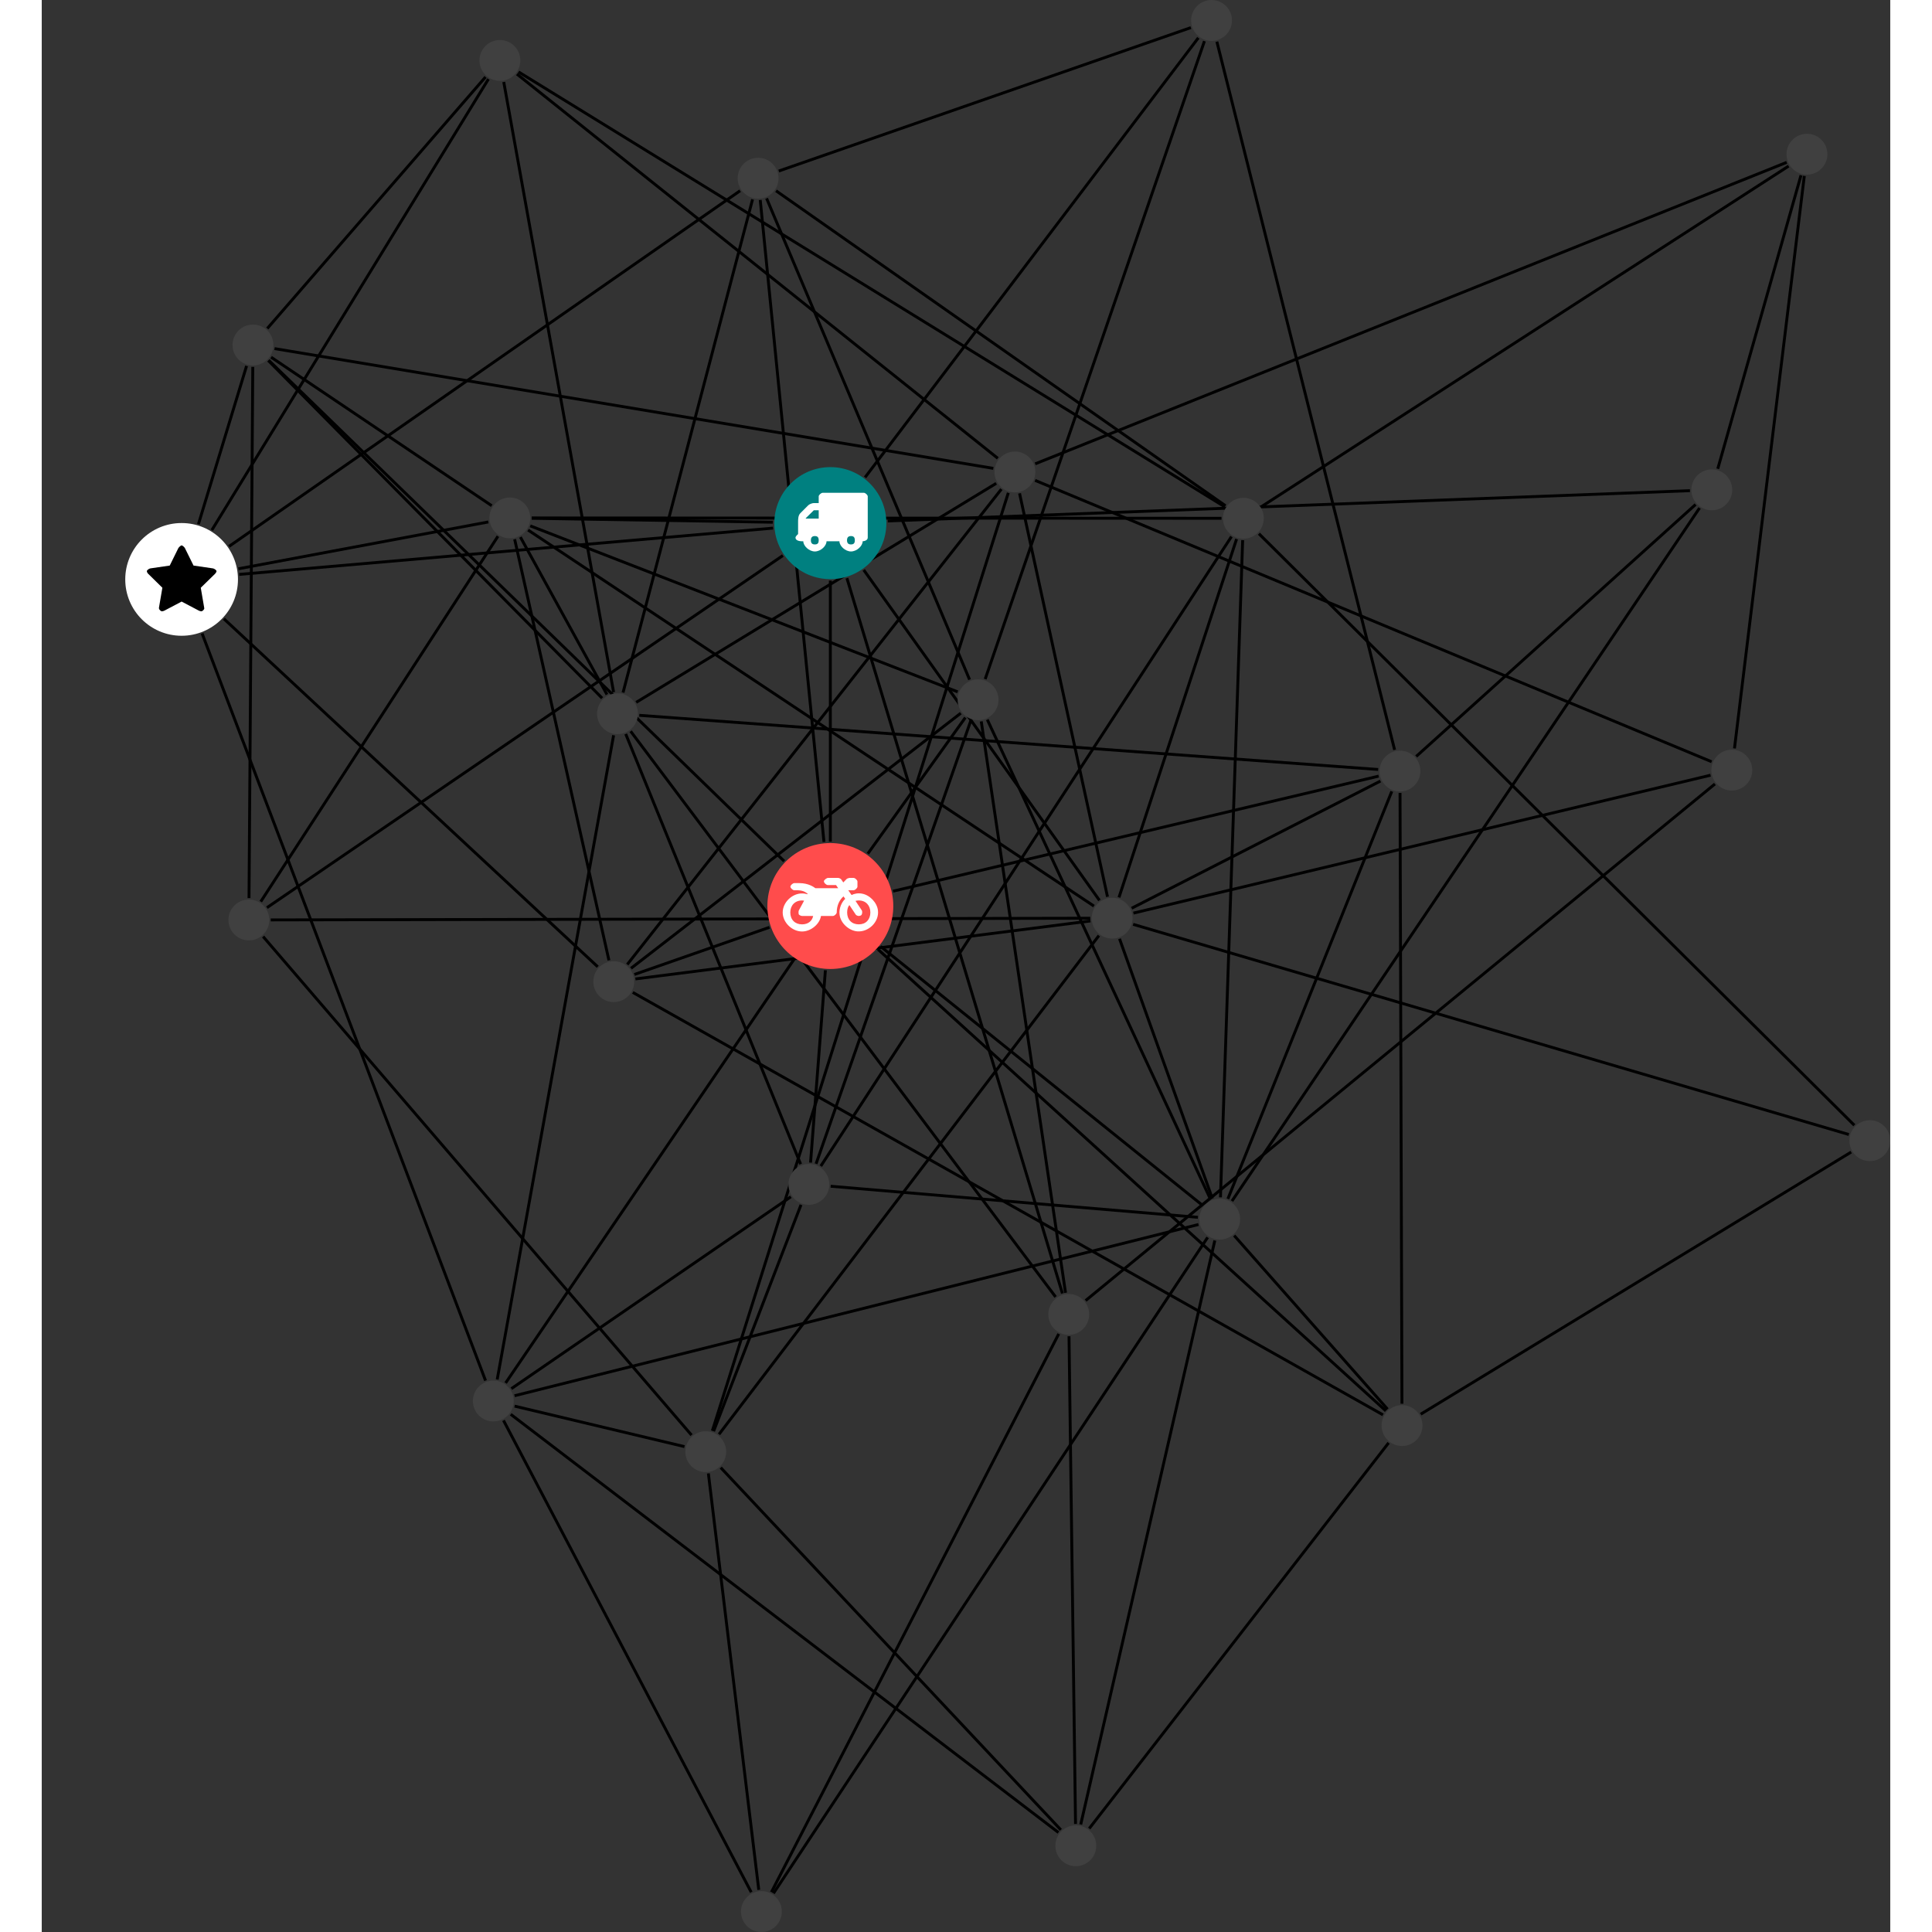 <?xml version="1.0" encoding="UTF-8"?>
<svg xmlns="http://www.w3.org/2000/svg" xmlns:xlink="http://www.w3.org/1999/xlink" width="266.543pt" height="266.543pt" viewBox="-11.520 0.000 255.023 266.543" version="1.1">
<rect x="-11.520" y="0.000" width="255.023" height="266.543" fill="#333333" stroke="none"/>
<defs>
<g>
<symbol overflow="visible" id="glyph0-0">
<path style="stroke:none;" d="M 1.422 -0.75 L 1.422 -7.922 L 3.562 -7.922 L 3.562 -0.891 L 1.422 -0.891 Z M 0.625 0 L 4.531 0 L 4.531 -8.812 L 0.438 -8.812 L 0.438 0 Z M 0.625 0 "/>
</symbol>
<symbol overflow="visible" id="glyph0-1">
<path style="stroke:none;" d="M 3.375 -0.844 C 3.375 -0.453 3.234 -0.266 2.844 -0.266 C 2.469 -0.266 2.297 -0.453 2.297 -0.844 C 2.297 -1.219 2.469 -1.422 2.844 -1.422 C 3.234 -1.422 3.375 -1.219 3.375 -0.844 Z M 1.594 -3.688 L 1.594 -3.859 C 1.594 -3.875 1.578 -3.875 1.594 -3.891 L 2.688 -4.969 C 2.703 -5 2.656 -4.984 2.688 -4.984 L 3.375 -4.984 L 3.375 -3.828 L 1.594 -3.828 Z M 8.359 -0.844 C 8.359 -0.453 8.219 -0.266 7.828 -0.266 C 7.453 -0.266 7.281 -0.453 7.281 -0.844 C 7.281 -1.219 7.453 -1.422 7.828 -1.422 C 8.219 -1.422 8.359 -1.219 8.359 -0.844 Z M 10.141 -6.891 C 10.141 -7.094 9.812 -7.391 9.609 -7.391 L 3.922 -7.391 C 3.719 -7.391 3.375 -7.094 3.375 -6.891 L 3.375 -5.969 L 2.672 -5.969 C 2.469 -5.969 2.078 -5.812 1.938 -5.672 L 0.844 -4.578 C 0.531 -4.266 0.531 -3.734 0.531 -3.328 L 0.531 -1.688 C 0.516 -1.688 0.172 -1.391 0.172 -1.203 C 0.172 -0.781 0.781 -0.703 1.062 -0.703 L 1.25 -0.703 C 1.25 -0.047 2.062 0.703 2.844 0.703 C 3.641 0.703 4.453 -0.047 4.453 -0.703 L 6.234 -0.703 C 6.234 -0.047 7.047 0.703 7.828 0.703 C 8.625 0.703 9.438 -0.047 9.438 -0.703 C 9.547 -0.703 10.141 -0.781 10.141 -1.203 Z M 10.141 -6.891 "/>
</symbol>
<symbol overflow="visible" id="glyph0-2">
<path style="stroke:none;" d="M 12.969 -2.906 C 12.844 -3.984 11.859 -5.016 10.781 -5.219 C 10.234 -5.328 9.703 -5.219 9.328 -5.031 L 8.875 -5.688 L 9.609 -5.688 C 9.812 -5.688 10.141 -5.984 10.141 -6.188 L 10.141 -6.891 C 10.141 -7.094 9.812 -7.391 9.609 -7.391 L 9.047 -7.391 C 8.969 -7.391 8.734 -7.312 8.656 -7.25 L 8.188 -6.766 L 7.891 -7.203 C 7.828 -7.281 7.594 -7.391 7.484 -7.391 L 6.078 -7.391 C 5.906 -7.391 5.547 -7.125 5.516 -6.953 C 5.484 -6.734 5.828 -6.406 6.047 -6.406 L 7.188 -6.406 L 7.484 -5.969 L 4.344 -5.969 C 4.141 -6.125 3.375 -6.672 2.141 -6.672 L 1.422 -6.672 C 1.219 -6.672 0.891 -6.375 0.891 -6.188 C 0.891 -5.984 1.219 -5.688 1.422 -5.688 L 1.781 -5.688 C 2.484 -5.688 2.906 -5.516 3.281 -5.188 L 3.25 -5.141 C 3.078 -5.188 2.797 -5.25 2.5 -5.25 C 1.109 -5.25 -0.172 -4 -0.172 -2.625 C -0.172 -1.25 1.109 0 2.5 0 C 3.75 0 4.953 -1.062 5.109 -2.141 L 6.766 -2.141 C 6.969 -2.141 7.281 -2.438 7.281 -2.625 C 7.281 -3.609 7.688 -4.391 8.219 -4.844 L 8.453 -4.5 C 7.969 -4.062 7.578 -3.203 7.672 -2.359 C 7.781 -1.172 8.969 -0.094 10.141 -0.016 C 11.703 0.094 13.156 -1.344 12.969 -2.906 Z M 2.5 -0.984 C 1.516 -0.984 0.875 -1.641 0.875 -2.625 C 0.875 -3.594 1.516 -4.281 2.5 -4.281 C 2.672 -4.281 2.844 -4.234 2.781 -4.25 L 2.047 -2.891 C 2 -2.781 2 -2.469 2.047 -2.359 C 2.125 -2.25 2.375 -2.141 2.5 -2.141 L 4.031 -2.141 C 3.891 -1.453 3.344 -0.984 2.5 -0.984 Z M 10.328 -0.984 C 9.344 -0.984 8.719 -1.641 8.719 -2.625 C 8.719 -3.109 8.859 -3.469 9.031 -3.641 L 9.906 -2.328 C 9.969 -2.219 10.203 -2.141 10.328 -2.141 C 10.391 -2.141 10.594 -2.188 10.641 -2.234 C 10.812 -2.344 10.844 -2.75 10.734 -2.922 L 9.875 -4.219 C 9.859 -4.219 10.094 -4.281 10.328 -4.281 C 11.297 -4.281 11.922 -3.594 11.922 -2.625 C 11.922 -1.641 11.297 -0.984 10.328 -0.984 Z M 10.328 -0.984 "/>
</symbol>
<symbol overflow="visible" id="glyph0-3">
<path style="stroke:none;" d="M 9.438 -5.078 C 9.438 -5.25 9.078 -5.453 8.938 -5.469 L 6.266 -5.859 L 5.078 -8.266 C 5.031 -8.375 4.75 -8.641 4.625 -8.641 C 4.5 -8.641 4.234 -8.375 4.172 -8.266 L 2.984 -5.859 L 0.312 -5.469 C 0.172 -5.453 -0.172 -5.25 -0.172 -5.078 C -0.172 -4.969 -0.062 -4.781 0.016 -4.719 L 1.969 -2.797 L 1.5 -0.062 C 1.5 -0.016 1.5 0.016 1.5 0.047 C 1.5 0.203 1.75 0.453 1.906 0.453 C 1.984 0.453 2.188 0.406 2.25 0.359 L 4.625 -0.891 L 7 0.359 C 7.062 0.406 7.266 0.453 7.344 0.453 C 7.5 0.453 7.75 0.203 7.75 0.047 C 7.75 0.016 7.75 -0.016 7.734 -0.062 L 7.266 -2.797 L 9.234 -4.719 C 9.297 -4.781 9.438 -4.969 9.438 -5.078 Z M 9.438 -5.078 "/>
</symbol>
</g>
<clipPath id="clip1">
  <path d="M 150 67 L 243.504 67 L 243.504 161 L 150 161 Z M 150 67 "/>
</clipPath>
<clipPath id="clip2">
  <path d="M 74 197 L 94 197 L 94 266.543 L 74 266.543 Z M 74 197 "/>
</clipPath>
<clipPath id="clip3">
  <path d="M 83 178 L 135 178 L 135 266.543 L 83 266.543 Z M 83 178 "/>
</clipPath>
<clipPath id="clip4">
  <path d="M 83 165 L 155 165 L 155 266.543 L 83 266.543 Z M 83 165 "/>
</clipPath>
<clipPath id="clip5">
  <path d="M 46 190 L 92 190 L 92 266.543 L 46 266.543 Z M 46 190 "/>
</clipPath>
<clipPath id="clip6">
  <path d="M 133 121 L 243.504 121 L 243.504 163 L 133 163 Z M 133 121 "/>
</clipPath>
<clipPath id="clip7">
  <path d="M 173 153 L 243.504 153 L 243.504 201 L 173 201 Z M 173 153 "/>
</clipPath>
<clipPath id="clip8">
  <path d="M 84 260 L 91 260 L 91 266.543 L 84 266.543 Z M 84 260 "/>
</clipPath>
<clipPath id="clip9">
  <path d="M 237 154 L 243.504 154 L 243.504 161 L 237 161 Z M 237 154 "/>
</clipPath>
</defs>
<g id="surface1">
<path style="fill:none;stroke-width:0.399;stroke-linecap:butt;stroke-linejoin:miter;stroke:rgb(0%,0%,0%);stroke-opacity:1;stroke-miterlimit:10;" d="M 0.001 -7.927 L 0.001 -43.938 " transform="matrix(1,0,0,-1,97.276,72.175)"/>
<path style="fill:none;stroke-width:0.399;stroke-linecap:butt;stroke-linejoin:miter;stroke:rgb(0%,0%,0%);stroke-opacity:1;stroke-miterlimit:10;" d="M -7.897 -0.684 L -81.557 -7.071 " transform="matrix(1,0,0,-1,97.276,72.175)"/>
<path style="fill:none;stroke-width:0.399;stroke-linecap:butt;stroke-linejoin:miter;stroke:rgb(0%,0%,0%);stroke-opacity:1;stroke-miterlimit:10;" d="M 2.287 -7.595 L 32.017 -106.274 " transform="matrix(1,0,0,-1,97.276,72.175)"/>
<path style="fill:none;stroke-width:0.399;stroke-linecap:butt;stroke-linejoin:miter;stroke:rgb(0%,0%,0%);stroke-opacity:1;stroke-miterlimit:10;" d="M 4.79 6.316 L 50.767 66.952 " transform="matrix(1,0,0,-1,97.276,72.175)"/>
<path style="fill:none;stroke-width:0.399;stroke-linecap:butt;stroke-linejoin:miter;stroke:rgb(0%,0%,0%);stroke-opacity:1;stroke-miterlimit:10;" d="M 4.603 -6.454 L 37.126 -52.04 " transform="matrix(1,0,0,-1,97.276,72.175)"/>
<path style="fill:none;stroke-width:0.399;stroke-linecap:butt;stroke-linejoin:miter;stroke:rgb(0%,0%,0%);stroke-opacity:1;stroke-miterlimit:10;" d="M 7.923 0.3 L 118.595 4.48 " transform="matrix(1,0,0,-1,97.276,72.175)"/>
<path style="fill:none;stroke-width:0.399;stroke-linecap:butt;stroke-linejoin:miter;stroke:rgb(0%,0%,0%);stroke-opacity:1;stroke-miterlimit:10;" d="M -6.549 -4.47 L -77.729 -53.048 " transform="matrix(1,0,0,-1,97.276,72.175)"/>
<path style="fill:none;stroke-width:0.399;stroke-linecap:butt;stroke-linejoin:miter;stroke:rgb(0%,0%,0%);stroke-opacity:1;stroke-miterlimit:10;" d="M -7.928 0.128 L -41.198 0.671 " transform="matrix(1,0,0,-1,97.276,72.175)"/>
<path style="fill:none;stroke-width:0.399;stroke-linecap:butt;stroke-linejoin:miter;stroke:rgb(0%,0%,0%);stroke-opacity:1;stroke-miterlimit:10;" d="M 31.802 -180.274 L -15.124 -130.302 " transform="matrix(1,0,0,-1,97.276,72.175)"/>
<path style="fill:none;stroke-width:0.399;stroke-linecap:butt;stroke-linejoin:miter;stroke:rgb(0%,0%,0%);stroke-opacity:1;stroke-miterlimit:10;" d="M 33.826 -179.458 L 32.927 -112.18 " transform="matrix(1,0,0,-1,97.276,72.175)"/>
<path style="fill:none;stroke-width:0.399;stroke-linecap:butt;stroke-linejoin:miter;stroke:rgb(0%,0%,0%);stroke-opacity:1;stroke-miterlimit:10;" d="M 34.544 -179.532 L 53.044 -98.966 " transform="matrix(1,0,0,-1,97.276,72.175)"/>
<path style="fill:none;stroke-width:0.399;stroke-linecap:butt;stroke-linejoin:miter;stroke:rgb(0%,0%,0%);stroke-opacity:1;stroke-miterlimit:10;" d="M 31.47 -180.641 L -44.096 -122.946 " transform="matrix(1,0,0,-1,97.276,72.175)"/>
<path style="fill:none;stroke-width:0.399;stroke-linecap:butt;stroke-linejoin:miter;stroke:rgb(0%,0%,0%);stroke-opacity:1;stroke-miterlimit:10;" d="M 35.716 -180.091 L 77.021 -126.884 " transform="matrix(1,0,0,-1,97.276,72.175)"/>
<path style="fill:none;stroke-width:0.399;stroke-linecap:butt;stroke-linejoin:miter;stroke:rgb(0%,0%,0%);stroke-opacity:1;stroke-miterlimit:10;" d="M -43.022 62.257 L 54.415 2.253 " transform="matrix(1,0,0,-1,97.276,72.175)"/>
<path style="fill:none;stroke-width:0.399;stroke-linecap:butt;stroke-linejoin:miter;stroke:rgb(0%,0%,0%);stroke-opacity:1;stroke-miterlimit:10;" d="M -47.171 61.265 L -85.331 -0.962 " transform="matrix(1,0,0,-1,97.276,72.175)"/>
<path style="fill:none;stroke-width:0.399;stroke-linecap:butt;stroke-linejoin:miter;stroke:rgb(0%,0%,0%);stroke-opacity:1;stroke-miterlimit:10;" d="M -47.569 61.558 L -77.682 26.855 " transform="matrix(1,0,0,-1,97.276,72.175)"/>
<path style="fill:none;stroke-width:0.399;stroke-linecap:butt;stroke-linejoin:miter;stroke:rgb(0%,0%,0%);stroke-opacity:1;stroke-miterlimit:10;" d="M -43.237 61.956 L 23.103 8.945 " transform="matrix(1,0,0,-1,97.276,72.175)"/>
<path style="fill:none;stroke-width:0.399;stroke-linecap:butt;stroke-linejoin:miter;stroke:rgb(0%,0%,0%);stroke-opacity:1;stroke-miterlimit:10;" d="M -45.057 60.866 L -29.901 -23.321 " transform="matrix(1,0,0,-1,97.276,72.175)"/>
<path style="fill:none;stroke-width:0.399;stroke-linecap:butt;stroke-linejoin:miter;stroke:rgb(0%,0%,0%);stroke-opacity:1;stroke-miterlimit:10;" d="M 5.173 -45.598 L 18.626 -26.821 " transform="matrix(1,0,0,-1,97.276,72.175)"/>
<path style="fill:none;stroke-width:0.399;stroke-linecap:butt;stroke-linejoin:miter;stroke:rgb(0%,0%,0%);stroke-opacity:1;stroke-miterlimit:10;" d="M 6.923 -58.391 L 51.369 -94.134 " transform="matrix(1,0,0,-1,97.276,72.175)"/>
<path style="fill:none;stroke-width:0.399;stroke-linecap:butt;stroke-linejoin:miter;stroke:rgb(0%,0%,0%);stroke-opacity:1;stroke-miterlimit:10;" d="M -0.878 -43.981 L -9.671 44.585 " transform="matrix(1,0,0,-1,97.276,72.175)"/>
<path style="fill:none;stroke-width:0.399;stroke-linecap:butt;stroke-linejoin:miter;stroke:rgb(0%,0%,0%);stroke-opacity:1;stroke-miterlimit:10;" d="M 8.65 -50.774 L 75.65 -34.899 " transform="matrix(1,0,0,-1,97.276,72.175)"/>
<path style="fill:none;stroke-width:0.399;stroke-linecap:butt;stroke-linejoin:miter;stroke:rgb(0%,0%,0%);stroke-opacity:1;stroke-miterlimit:10;" d="M -6.374 -46.634 L -77.495 22.476 " transform="matrix(1,0,0,-1,97.276,72.175)"/>
<path style="fill:none;stroke-width:0.399;stroke-linecap:butt;stroke-linejoin:miter;stroke:rgb(0%,0%,0%);stroke-opacity:1;stroke-miterlimit:10;" d="M -0.682 -61.684 L -2.729 -88.22 " transform="matrix(1,0,0,-1,97.276,72.175)"/>
<path style="fill:none;stroke-width:0.399;stroke-linecap:butt;stroke-linejoin:miter;stroke:rgb(0%,0%,0%);stroke-opacity:1;stroke-miterlimit:10;" d="M -8.393 -55.755 L -27.038 -62.266 " transform="matrix(1,0,0,-1,97.276,72.175)"/>
<path style="fill:none;stroke-width:0.399;stroke-linecap:butt;stroke-linejoin:miter;stroke:rgb(0%,0%,0%);stroke-opacity:1;stroke-miterlimit:10;" d="M -5.003 -60.169 L -44.799 -118.622 " transform="matrix(1,0,0,-1,97.276,72.175)"/>
<path style="fill:none;stroke-width:0.399;stroke-linecap:butt;stroke-linejoin:miter;stroke:rgb(0%,0%,0%);stroke-opacity:1;stroke-miterlimit:10;" d="M 6.576 -58.802 L 76.638 -122.47 " transform="matrix(1,0,0,-1,97.276,72.175)"/>
<path style="fill:none;stroke-width:0.399;stroke-linecap:butt;stroke-linejoin:miter;stroke:rgb(0%,0%,0%);stroke-opacity:1;stroke-miterlimit:10;" d="M 20.822 -27.352 L 32.447 -106.18 " transform="matrix(1,0,0,-1,97.276,72.175)"/>
<path style="fill:none;stroke-width:0.399;stroke-linecap:butt;stroke-linejoin:miter;stroke:rgb(0%,0%,0%);stroke-opacity:1;stroke-miterlimit:10;" d="M 21.654 -27.106 L 52.447 -93.286 " transform="matrix(1,0,0,-1,97.276,72.175)"/>
<path style="fill:none;stroke-width:0.399;stroke-linecap:butt;stroke-linejoin:miter;stroke:rgb(0%,0%,0%);stroke-opacity:1;stroke-miterlimit:10;" d="M 21.361 -21.516 L 51.611 66.503 " transform="matrix(1,0,0,-1,97.276,72.175)"/>
<path style="fill:none;stroke-width:0.399;stroke-linecap:butt;stroke-linejoin:miter;stroke:rgb(0%,0%,0%);stroke-opacity:1;stroke-miterlimit:10;" d="M 19.208 -21.587 L -8.796 44.808 " transform="matrix(1,0,0,-1,97.276,72.175)"/>
<path style="fill:none;stroke-width:0.399;stroke-linecap:butt;stroke-linejoin:miter;stroke:rgb(0%,0%,0%);stroke-opacity:1;stroke-miterlimit:10;" d="M 19.388 -27.22 L -1.967 -88.38 " transform="matrix(1,0,0,-1,97.276,72.175)"/>
<path style="fill:none;stroke-width:0.399;stroke-linecap:butt;stroke-linejoin:miter;stroke:rgb(0%,0%,0%);stroke-opacity:1;stroke-miterlimit:10;" d="M 17.994 -26.216 L -27.499 -61.415 " transform="matrix(1,0,0,-1,97.276,72.175)"/>
<path style="fill:none;stroke-width:0.399;stroke-linecap:butt;stroke-linejoin:miter;stroke:rgb(0%,0%,0%);stroke-opacity:1;stroke-miterlimit:10;" d="M 17.568 -23.274 L -41.401 -0.372 " transform="matrix(1,0,0,-1,97.276,72.175)"/>
<path style="fill:none;stroke-width:0.399;stroke-linecap:butt;stroke-linejoin:miter;stroke:rgb(0%,0%,0%);stroke-opacity:1;stroke-miterlimit:10;" d="M 56.884 -2.345 L 53.822 -93.009 " transform="matrix(1,0,0,-1,97.276,72.175)"/>
<path style="fill:none;stroke-width:0.399;stroke-linecap:butt;stroke-linejoin:miter;stroke:rgb(0%,0%,0%);stroke-opacity:1;stroke-miterlimit:10;" d="M 54.513 2.402 L -7.495 45.855 " transform="matrix(1,0,0,-1,97.276,72.175)"/>
<path style="fill:none;stroke-width:0.399;stroke-linecap:butt;stroke-linejoin:miter;stroke:rgb(0%,0%,0%);stroke-opacity:1;stroke-miterlimit:10;" d="M 56.044 -2.196 L 39.822 -51.63 " transform="matrix(1,0,0,-1,97.276,72.175)"/>
<path style="fill:none;stroke-width:0.399;stroke-linecap:butt;stroke-linejoin:miter;stroke:rgb(0%,0%,0%);stroke-opacity:1;stroke-miterlimit:10;" d="M 55.337 -1.856 L -1.315 -88.7 " transform="matrix(1,0,0,-1,97.276,72.175)"/>
<path style="fill:none;stroke-width:0.399;stroke-linecap:butt;stroke-linejoin:miter;stroke:rgb(0%,0%,0%);stroke-opacity:1;stroke-miterlimit:10;" d="M 59.521 2.308 L 132.204 49.261 " transform="matrix(1,0,0,-1,97.276,72.175)"/>
<g clip-path="url(#clip1)" clip-rule="nonzero">
<path style="fill:none;stroke-width:0.399;stroke-linecap:butt;stroke-linejoin:miter;stroke:rgb(0%,0%,0%);stroke-opacity:1;stroke-miterlimit:10;" d="M 59.126 -1.454 L 141.271 -83.067 " transform="matrix(1,0,0,-1,97.276,72.175)"/>
</g>
<path style="fill:none;stroke-width:0.399;stroke-linecap:butt;stroke-linejoin:miter;stroke:rgb(0%,0%,0%);stroke-opacity:1;stroke-miterlimit:10;" d="M 53.966 0.671 L -41.198 0.718 " transform="matrix(1,0,0,-1,97.276,72.175)"/>
<g clip-path="url(#clip2)" clip-rule="nonzero">
<path style="fill:none;stroke-width:0.399;stroke-linecap:butt;stroke-linejoin:miter;stroke:rgb(0%,0%,0%);stroke-opacity:1;stroke-miterlimit:10;" d="M -16.827 -131.098 L -9.874 -188.555 " transform="matrix(1,0,0,-1,97.276,72.175)"/>
</g>
<path style="fill:none;stroke-width:0.399;stroke-linecap:butt;stroke-linejoin:miter;stroke:rgb(0%,0%,0%);stroke-opacity:1;stroke-miterlimit:10;" d="M -15.362 -125.704 L 37.052 -56.899 " transform="matrix(1,0,0,-1,97.276,72.175)"/>
<path style="fill:none;stroke-width:0.399;stroke-linecap:butt;stroke-linejoin:miter;stroke:rgb(0%,0%,0%);stroke-opacity:1;stroke-miterlimit:10;" d="M -16.104 -125.286 L -4.049 -94.044 " transform="matrix(1,0,0,-1,97.276,72.175)"/>
<path style="fill:none;stroke-width:0.399;stroke-linecap:butt;stroke-linejoin:miter;stroke:rgb(0%,0%,0%);stroke-opacity:1;stroke-miterlimit:10;" d="M -19.155 -125.813 L -78.256 -57.036 " transform="matrix(1,0,0,-1,97.276,72.175)"/>
<path style="fill:none;stroke-width:0.399;stroke-linecap:butt;stroke-linejoin:miter;stroke:rgb(0%,0%,0%);stroke-opacity:1;stroke-miterlimit:10;" d="M -16.28 -125.223 L 24.552 4.183 " transform="matrix(1,0,0,-1,97.276,72.175)"/>
<path style="fill:none;stroke-width:0.399;stroke-linecap:butt;stroke-linejoin:miter;stroke:rgb(0%,0%,0%);stroke-opacity:1;stroke-miterlimit:10;" d="M -20.124 -127.403 L -43.561 -121.817 " transform="matrix(1,0,0,-1,97.276,72.175)"/>
<path style="fill:none;stroke-width:0.399;stroke-linecap:butt;stroke-linejoin:miter;stroke:rgb(0%,0%,0%);stroke-opacity:1;stroke-miterlimit:10;" d="M -82.956 -3.204 L -12.444 45.862 " transform="matrix(1,0,0,-1,97.276,72.175)"/>
<path style="fill:none;stroke-width:0.399;stroke-linecap:butt;stroke-linejoin:miter;stroke:rgb(0%,0%,0%);stroke-opacity:1;stroke-miterlimit:10;" d="M -87.178 -0.13 L -80.538 21.691 " transform="matrix(1,0,0,-1,97.276,72.175)"/>
<path style="fill:none;stroke-width:0.399;stroke-linecap:butt;stroke-linejoin:miter;stroke:rgb(0%,0%,0%);stroke-opacity:1;stroke-miterlimit:10;" d="M -83.667 -13.196 L -32.092 -61.204 " transform="matrix(1,0,0,-1,97.276,72.175)"/>
<path style="fill:none;stroke-width:0.399;stroke-linecap:butt;stroke-linejoin:miter;stroke:rgb(0%,0%,0%);stroke-opacity:1;stroke-miterlimit:10;" d="M -86.674 -15.22 L -47.569 -118.294 " transform="matrix(1,0,0,-1,97.276,72.175)"/>
<path style="fill:none;stroke-width:0.399;stroke-linecap:butt;stroke-linejoin:miter;stroke:rgb(0%,0%,0%);stroke-opacity:1;stroke-miterlimit:10;" d="M -81.663 -6.294 L -47.182 0.167 " transform="matrix(1,0,0,-1,97.276,72.175)"/>
<path style="fill:none;stroke-width:0.399;stroke-linecap:butt;stroke-linejoin:miter;stroke:rgb(0%,0%,0%);stroke-opacity:1;stroke-miterlimit:10;" d="M 122.037 -35.985 L 35.22 -107.251 " transform="matrix(1,0,0,-1,97.276,72.175)"/>
<path style="fill:none;stroke-width:0.399;stroke-linecap:butt;stroke-linejoin:miter;stroke:rgb(0%,0%,0%);stroke-opacity:1;stroke-miterlimit:10;" d="M 121.435 -34.774 L 41.814 -53.798 " transform="matrix(1,0,0,-1,97.276,72.175)"/>
<path style="fill:none;stroke-width:0.399;stroke-linecap:butt;stroke-linejoin:miter;stroke:rgb(0%,0%,0%);stroke-opacity:1;stroke-miterlimit:10;" d="M 124.736 -31.079 L 134.372 47.905 " transform="matrix(1,0,0,-1,97.276,72.175)"/>
<path style="fill:none;stroke-width:0.399;stroke-linecap:butt;stroke-linejoin:miter;stroke:rgb(0%,0%,0%);stroke-opacity:1;stroke-miterlimit:10;" d="M 121.583 -32.915 L 28.247 5.902 " transform="matrix(1,0,0,-1,97.276,72.175)"/>
<g clip-path="url(#clip3)" clip-rule="nonzero">
<path style="fill:none;stroke-width:0.399;stroke-linecap:butt;stroke-linejoin:miter;stroke:rgb(0%,0%,0%);stroke-opacity:1;stroke-miterlimit:10;" d="M 31.509 -111.848 L -8.131 -188.868 " transform="matrix(1,0,0,-1,97.276,72.175)"/>
</g>
<path style="fill:none;stroke-width:0.399;stroke-linecap:butt;stroke-linejoin:miter;stroke:rgb(0%,0%,0%);stroke-opacity:1;stroke-miterlimit:10;" d="M 31.076 -106.751 L -27.553 -28.704 " transform="matrix(1,0,0,-1,97.276,72.175)"/>
<g clip-path="url(#clip4)" clip-rule="nonzero">
<path style="fill:none;stroke-width:0.399;stroke-linecap:butt;stroke-linejoin:miter;stroke:rgb(0%,0%,0%);stroke-opacity:1;stroke-miterlimit:10;" d="M -7.846 -189.036 L 52.052 -98.54 " transform="matrix(1,0,0,-1,97.276,72.175)"/>
</g>
<g clip-path="url(#clip5)" clip-rule="nonzero">
<path style="fill:none;stroke-width:0.399;stroke-linecap:butt;stroke-linejoin:miter;stroke:rgb(0%,0%,0%);stroke-opacity:1;stroke-miterlimit:10;" d="M -10.917 -188.88 L -45.092 -123.79 " transform="matrix(1,0,0,-1,97.276,72.175)"/>
</g>
<path style="fill:none;stroke-width:0.399;stroke-linecap:butt;stroke-linejoin:miter;stroke:rgb(0%,0%,0%);stroke-opacity:1;stroke-miterlimit:10;" d="M 52.704 -93.18 L 39.896 -57.341 " transform="matrix(1,0,0,-1,97.276,72.175)"/>
<path style="fill:none;stroke-width:0.399;stroke-linecap:butt;stroke-linejoin:miter;stroke:rgb(0%,0%,0%);stroke-opacity:1;stroke-miterlimit:10;" d="M 55.408 -93.524 L 119.919 2.093 " transform="matrix(1,0,0,-1,97.276,72.175)"/>
<path style="fill:none;stroke-width:0.399;stroke-linecap:butt;stroke-linejoin:miter;stroke:rgb(0%,0%,0%);stroke-opacity:1;stroke-miterlimit:10;" d="M 54.845 -93.223 L 77.458 -37.005 " transform="matrix(1,0,0,-1,97.276,72.175)"/>
<path style="fill:none;stroke-width:0.399;stroke-linecap:butt;stroke-linejoin:miter;stroke:rgb(0%,0%,0%);stroke-opacity:1;stroke-miterlimit:10;" d="M 50.712 -95.77 L 0.044 -91.481 " transform="matrix(1,0,0,-1,97.276,72.175)"/>
<path style="fill:none;stroke-width:0.399;stroke-linecap:butt;stroke-linejoin:miter;stroke:rgb(0%,0%,0%);stroke-opacity:1;stroke-miterlimit:10;" d="M 50.79 -96.759 L -43.569 -120.384 " transform="matrix(1,0,0,-1,97.276,72.175)"/>
<path style="fill:none;stroke-width:0.399;stroke-linecap:butt;stroke-linejoin:miter;stroke:rgb(0%,0%,0%);stroke-opacity:1;stroke-miterlimit:10;" d="M 55.716 -98.286 L 76.872 -122.239 " transform="matrix(1,0,0,-1,97.276,72.175)"/>
<path style="fill:none;stroke-width:0.399;stroke-linecap:butt;stroke-linejoin:miter;stroke:rgb(0%,0%,0%);stroke-opacity:1;stroke-miterlimit:10;" d="M 49.74 68.366 L -7.116 48.581 " transform="matrix(1,0,0,-1,97.276,72.175)"/>
<path style="fill:none;stroke-width:0.399;stroke-linecap:butt;stroke-linejoin:miter;stroke:rgb(0%,0%,0%);stroke-opacity:1;stroke-miterlimit:10;" d="M 53.326 66.429 L 77.849 -31.278 " transform="matrix(1,0,0,-1,97.276,72.175)"/>
<path style="fill:none;stroke-width:0.399;stroke-linecap:butt;stroke-linejoin:miter;stroke:rgb(0%,0%,0%);stroke-opacity:1;stroke-miterlimit:10;" d="M -10.733 44.667 L -28.6 -23.372 " transform="matrix(1,0,0,-1,97.276,72.175)"/>
<path style="fill:none;stroke-width:0.399;stroke-linecap:butt;stroke-linejoin:miter;stroke:rgb(0%,0%,0%);stroke-opacity:1;stroke-miterlimit:10;" d="M 41.568 -53.126 L 75.896 -35.579 " transform="matrix(1,0,0,-1,97.276,72.175)"/>
<path style="fill:none;stroke-width:0.399;stroke-linecap:butt;stroke-linejoin:miter;stroke:rgb(0%,0%,0%);stroke-opacity:1;stroke-miterlimit:10;" d="M 35.861 -54.505 L -77.206 -54.739 " transform="matrix(1,0,0,-1,97.276,72.175)"/>
<path style="fill:none;stroke-width:0.399;stroke-linecap:butt;stroke-linejoin:miter;stroke:rgb(0%,0%,0%);stroke-opacity:1;stroke-miterlimit:10;" d="M 35.888 -54.88 L -26.893 -62.88 " transform="matrix(1,0,0,-1,97.276,72.175)"/>
<g clip-path="url(#clip6)" clip-rule="nonzero">
<path style="fill:none;stroke-width:0.399;stroke-linecap:butt;stroke-linejoin:miter;stroke:rgb(0%,0%,0%);stroke-opacity:1;stroke-miterlimit:10;" d="M 41.775 -55.348 L 140.513 -84.345 " transform="matrix(1,0,0,-1,97.276,72.175)"/>
</g>
<path style="fill:none;stroke-width:0.399;stroke-linecap:butt;stroke-linejoin:miter;stroke:rgb(0%,0%,0%);stroke-opacity:1;stroke-miterlimit:10;" d="M 38.236 -51.548 L 26.103 4.112 " transform="matrix(1,0,0,-1,97.276,72.175)"/>
<path style="fill:none;stroke-width:0.399;stroke-linecap:butt;stroke-linejoin:miter;stroke:rgb(0%,0%,0%);stroke-opacity:1;stroke-miterlimit:10;" d="M 36.365 -52.829 L -41.702 -0.95 " transform="matrix(1,0,0,-1,97.276,72.175)"/>
<path style="fill:none;stroke-width:0.399;stroke-linecap:butt;stroke-linejoin:miter;stroke:rgb(0%,0%,0%);stroke-opacity:1;stroke-miterlimit:10;" d="M 119.369 2.573 L 80.826 -32.184 " transform="matrix(1,0,0,-1,97.276,72.175)"/>
<path style="fill:none;stroke-width:0.399;stroke-linecap:butt;stroke-linejoin:miter;stroke:rgb(0%,0%,0%);stroke-opacity:1;stroke-miterlimit:10;" d="M 122.431 7.499 L 133.915 47.995 " transform="matrix(1,0,0,-1,97.276,72.175)"/>
<path style="fill:none;stroke-width:0.399;stroke-linecap:butt;stroke-linejoin:miter;stroke:rgb(0%,0%,0%);stroke-opacity:1;stroke-miterlimit:10;" d="M 75.576 -33.985 L -26.358 -26.512 " transform="matrix(1,0,0,-1,97.276,72.175)"/>
<path style="fill:none;stroke-width:0.399;stroke-linecap:butt;stroke-linejoin:miter;stroke:rgb(0%,0%,0%);stroke-opacity:1;stroke-miterlimit:10;" d="M 78.595 -37.223 L 78.861 -121.485 " transform="matrix(1,0,0,-1,97.276,72.175)"/>
<path style="fill:none;stroke-width:0.399;stroke-linecap:butt;stroke-linejoin:miter;stroke:rgb(0%,0%,0%);stroke-opacity:1;stroke-miterlimit:10;" d="M -79.682 21.558 L -80.202 -51.731 " transform="matrix(1,0,0,-1,97.276,72.175)"/>
<path style="fill:none;stroke-width:0.399;stroke-linecap:butt;stroke-linejoin:miter;stroke:rgb(0%,0%,0%);stroke-opacity:1;stroke-miterlimit:10;" d="M -76.682 24.081 L 22.486 7.558 " transform="matrix(1,0,0,-1,97.276,72.175)"/>
<path style="fill:none;stroke-width:0.399;stroke-linecap:butt;stroke-linejoin:miter;stroke:rgb(0%,0%,0%);stroke-opacity:1;stroke-miterlimit:10;" d="M -77.538 22.433 L -31.487 -24.145 " transform="matrix(1,0,0,-1,97.276,72.175)"/>
<path style="fill:none;stroke-width:0.399;stroke-linecap:butt;stroke-linejoin:miter;stroke:rgb(0%,0%,0%);stroke-opacity:1;stroke-miterlimit:10;" d="M -77.155 22.894 L -46.717 2.405 " transform="matrix(1,0,0,-1,97.276,72.175)"/>
<path style="fill:none;stroke-width:0.399;stroke-linecap:butt;stroke-linejoin:miter;stroke:rgb(0%,0%,0%);stroke-opacity:1;stroke-miterlimit:10;" d="M -5.448 -92.934 L -44.01 -119.407 " transform="matrix(1,0,0,-1,97.276,72.175)"/>
<path style="fill:none;stroke-width:0.399;stroke-linecap:butt;stroke-linejoin:miter;stroke:rgb(0%,0%,0%);stroke-opacity:1;stroke-miterlimit:10;" d="M -4.1 -88.43 L -28.229 -29.087 " transform="matrix(1,0,0,-1,97.276,72.175)"/>
<path style="fill:none;stroke-width:0.399;stroke-linecap:butt;stroke-linejoin:miter;stroke:rgb(0%,0%,0%);stroke-opacity:1;stroke-miterlimit:10;" d="M -78.581 -52.216 L -45.858 -1.809 " transform="matrix(1,0,0,-1,97.276,72.175)"/>
<path style="fill:none;stroke-width:0.399;stroke-linecap:butt;stroke-linejoin:miter;stroke:rgb(0%,0%,0%);stroke-opacity:1;stroke-miterlimit:10;" d="M -28.018 -60.888 L 23.595 4.691 " transform="matrix(1,0,0,-1,97.276,72.175)"/>
<path style="fill:none;stroke-width:0.399;stroke-linecap:butt;stroke-linejoin:miter;stroke:rgb(0%,0%,0%);stroke-opacity:1;stroke-miterlimit:10;" d="M -27.256 -64.739 L 76.24 -123.02 " transform="matrix(1,0,0,-1,97.276,72.175)"/>
<path style="fill:none;stroke-width:0.399;stroke-linecap:butt;stroke-linejoin:miter;stroke:rgb(0%,0%,0%);stroke-opacity:1;stroke-miterlimit:10;" d="M -30.546 -60.313 L -43.553 -2.223 " transform="matrix(1,0,0,-1,97.276,72.175)"/>
<path style="fill:none;stroke-width:0.399;stroke-linecap:butt;stroke-linejoin:miter;stroke:rgb(0%,0%,0%);stroke-opacity:1;stroke-miterlimit:10;" d="M 131.939 49.777 L 28.263 8.183 " transform="matrix(1,0,0,-1,97.276,72.175)"/>
<g clip-path="url(#clip7)" clip-rule="nonzero">
<path style="fill:none;stroke-width:0.399;stroke-linecap:butt;stroke-linejoin:miter;stroke:rgb(0%,0%,0%);stroke-opacity:1;stroke-miterlimit:10;" d="M 140.833 -86.766 L 81.447 -122.93 " transform="matrix(1,0,0,-1,97.276,72.175)"/>
</g>
<path style="fill:none;stroke-width:0.399;stroke-linecap:butt;stroke-linejoin:miter;stroke:rgb(0%,0%,0%);stroke-opacity:1;stroke-miterlimit:10;" d="M 22.884 5.491 L -26.788 -24.723 " transform="matrix(1,0,0,-1,97.276,72.175)"/>
<path style="fill:none;stroke-width:0.399;stroke-linecap:butt;stroke-linejoin:miter;stroke:rgb(0%,0%,0%);stroke-opacity:1;stroke-miterlimit:10;" d="M -45.96 -118.145 L -29.901 -29.262 " transform="matrix(1,0,0,-1,97.276,72.175)"/>
<path style="fill:none;stroke-width:0.399;stroke-linecap:butt;stroke-linejoin:miter;stroke:rgb(0%,0%,0%);stroke-opacity:1;stroke-miterlimit:10;" d="M -30.819 -23.645 L -42.76 -1.923 " transform="matrix(1,0,0,-1,97.276,72.175)"/>
<path style=" stroke:none;fill-rule:nonzero;fill:rgb(0%,50%,50%);fill-opacity:1;" d="M 105.004 72.176 C 105.004 67.906 101.543 64.445 97.277 64.445 C 93.008 64.445 89.547 67.906 89.547 72.176 C 89.547 76.445 93.008 79.902 97.277 79.902 C 101.543 79.902 105.004 76.445 105.004 72.176 Z M 105.004 72.176 "/>
<g style="fill:rgb(100%,100%,100%);fill-opacity:1;">
  <use xlink:href="#glyph0-1" x="92.295" y="75.378"/>
</g>
<path style=" stroke:none;fill-rule:nonzero;fill:rgb(25%,25%,25%);fill-opacity:1;" d="M 133.961 254.645 C 133.961 253.09 132.699 251.828 131.145 251.828 C 129.586 251.828 128.324 253.09 128.324 254.645 C 128.324 256.203 129.586 257.465 131.145 257.465 C 132.699 257.465 133.961 256.203 133.961 254.645 Z M 133.961 254.645 "/>
<path style=" stroke:none;fill-rule:nonzero;fill:rgb(25%,25%,25%);fill-opacity:1;" d="M 54.504 8.34 C 54.504 6.781 53.242 5.52 51.684 5.52 C 50.129 5.52 48.867 6.781 48.867 8.34 C 48.867 9.895 50.129 11.156 51.684 11.156 C 53.242 11.156 54.504 9.895 54.504 8.34 Z M 54.504 8.34 "/>
<path style=" stroke:none;fill-rule:nonzero;fill:rgb(100%,29.999%,29.999%);fill-opacity:1;" d="M 105.961 124.996 C 105.961 120.199 102.074 116.312 97.277 116.312 C 92.477 116.312 88.59 120.199 88.59 124.996 C 88.59 129.797 92.477 133.684 97.277 133.684 C 102.074 133.684 105.961 129.797 105.961 124.996 Z M 105.961 124.996 "/>
<g style="fill:rgb(100%,100%,100%);fill-opacity:1;">
  <use xlink:href="#glyph0-2" x="90.875" y="128.51"/>
</g>
<path style=" stroke:none;fill-rule:nonzero;fill:rgb(25%,25%,25%);fill-opacity:1;" d="M 120.477 96.543 C 120.477 94.988 119.215 93.727 117.656 93.727 C 116.102 93.727 114.84 94.988 114.84 96.543 C 114.84 98.098 116.102 99.359 117.656 99.359 C 119.215 99.359 120.477 98.098 120.477 96.543 Z M 120.477 96.543 "/>
<path style=" stroke:none;fill-rule:nonzero;fill:rgb(25%,25%,25%);fill-opacity:1;" d="M 157.078 71.504 C 157.078 69.945 155.816 68.684 154.262 68.684 C 152.703 68.684 151.441 69.945 151.441 71.504 C 151.441 73.059 152.703 74.32 154.262 74.32 C 155.816 74.32 157.078 73.059 157.078 71.504 Z M 157.078 71.504 "/>
<path style=" stroke:none;fill-rule:nonzero;fill:rgb(25%,25%,25%);fill-opacity:1;" d="M 82.906 200.277 C 82.906 198.719 81.645 197.457 80.086 197.457 C 78.531 197.457 77.27 198.719 77.27 200.277 C 77.27 201.832 78.531 203.094 80.086 203.094 C 81.645 203.094 82.906 201.832 82.906 200.277 Z M 82.906 200.277 "/>
<path style=" stroke:none;fill-rule:nonzero;fill:rgb(100%,100%,100%);fill-opacity:1;" d="M 15.551 79.934 C 15.551 75.641 12.07 72.16 7.773 72.16 C 3.48 72.16 0 75.641 0 79.934 C 0 84.23 3.48 87.711 7.773 87.711 C 12.07 87.711 15.551 84.23 15.551 79.934 Z M 15.551 79.934 "/>
<g style="fill:rgb(0%,0%,0%);fill-opacity:1;">
  <use xlink:href="#glyph0-3" x="3.153" y="83.885"/>
</g>
<path style=" stroke:none;fill-rule:nonzero;fill:rgb(25%,25%,25%);fill-opacity:1;" d="M 224.465 106.246 C 224.465 104.691 223.203 103.43 221.645 103.43 C 220.09 103.43 218.828 104.691 218.828 106.246 C 218.828 107.805 220.09 109.066 221.645 109.066 C 223.203 109.066 224.465 107.805 224.465 106.246 Z M 224.465 106.246 "/>
<path style=" stroke:none;fill-rule:nonzero;fill:rgb(25%,25%,25%);fill-opacity:1;" d="M 132.984 181.34 C 132.984 179.781 131.723 178.52 130.164 178.52 C 128.609 178.52 127.348 179.781 127.348 181.34 C 127.348 182.895 128.609 184.156 130.164 184.156 C 131.723 184.156 132.984 182.895 132.984 181.34 Z M 132.984 181.34 "/>
<g clip-path="url(#clip8)" clip-rule="nonzero">
<path style=" stroke:none;fill-rule:nonzero;fill:rgb(25%,25%,25%);fill-opacity:1;" d="M 90.582 263.727 C 90.582 262.168 89.32 260.906 87.766 260.906 C 86.207 260.906 84.945 262.168 84.945 263.727 C 84.945 265.281 86.207 266.543 87.766 266.543 C 89.32 266.543 90.582 265.281 90.582 263.727 Z M 90.582 263.727 "/>
</g>
<path style=" stroke:none;fill-rule:nonzero;fill:rgb(25%,25%,25%);fill-opacity:1;" d="M 153.812 168.195 C 153.812 166.641 152.551 165.379 150.992 165.379 C 149.438 165.379 148.176 166.641 148.176 168.195 C 148.176 169.754 149.438 171.016 150.992 171.016 C 152.551 171.016 153.812 169.754 153.812 168.195 Z M 153.812 168.195 "/>
<path style=" stroke:none;fill-rule:nonzero;fill:rgb(25%,25%,25%);fill-opacity:1;" d="M 152.684 2.816 C 152.684 1.262 151.422 0 149.867 0 C 148.312 0 147.051 1.262 147.051 2.816 C 147.051 4.375 148.312 5.637 149.867 5.637 C 151.422 5.637 152.684 4.375 152.684 2.816 Z M 152.684 2.816 "/>
<path style=" stroke:none;fill-rule:nonzero;fill:rgb(25%,25%,25%);fill-opacity:1;" d="M 90.129 24.59 C 90.129 23.031 88.867 21.77 87.309 21.77 C 85.754 21.77 84.492 23.031 84.492 24.59 C 84.492 26.145 85.754 27.406 87.309 27.406 C 88.867 27.406 90.129 26.145 90.129 24.59 Z M 90.129 24.59 "/>
<path style=" stroke:none;fill-rule:nonzero;fill:rgb(25%,25%,25%);fill-opacity:1;" d="M 138.973 126.672 C 138.973 125.117 137.711 123.855 136.156 123.855 C 134.598 123.855 133.336 125.117 133.336 126.672 C 133.336 128.227 134.598 129.488 136.156 129.488 C 137.711 129.488 138.973 128.227 138.973 126.672 Z M 138.973 126.672 "/>
<path style=" stroke:none;fill-rule:nonzero;fill:rgb(25%,25%,25%);fill-opacity:1;" d="M 221.699 67.582 C 221.699 66.023 220.438 64.762 218.883 64.762 C 217.328 64.762 216.066 66.023 216.066 67.582 C 216.066 69.137 217.328 70.398 218.883 70.398 C 220.438 70.398 221.699 69.137 221.699 67.582 Z M 221.699 67.582 "/>
<path style=" stroke:none;fill-rule:nonzero;fill:rgb(25%,25%,25%);fill-opacity:1;" d="M 178.68 106.379 C 178.68 104.824 177.418 103.562 175.859 103.562 C 174.305 103.562 173.043 104.824 173.043 106.379 C 173.043 107.934 174.305 109.195 175.859 109.195 C 177.418 109.195 178.68 107.934 178.68 106.379 Z M 178.68 106.379 "/>
<path style=" stroke:none;fill-rule:nonzero;fill:rgb(25%,25%,25%);fill-opacity:1;" d="M 20.438 47.598 C 20.438 46.043 19.176 44.781 17.617 44.781 C 16.062 44.781 14.801 46.043 14.801 47.598 C 14.801 49.156 16.062 50.418 17.617 50.418 C 19.176 50.418 20.438 49.156 20.438 47.598 Z M 20.438 47.598 "/>
<path style=" stroke:none;fill-rule:nonzero;fill:rgb(25%,25%,25%);fill-opacity:1;" d="M 97.133 163.402 C 97.133 161.844 95.871 160.582 94.312 160.582 C 92.758 160.582 91.496 161.844 91.496 163.402 C 91.496 164.957 92.758 166.219 94.312 166.219 C 95.871 166.219 97.133 164.957 97.133 163.402 Z M 97.133 163.402 "/>
<path style=" stroke:none;fill-rule:nonzero;fill:rgb(25%,25%,25%);fill-opacity:1;" d="M 19.875 126.922 C 19.875 125.363 18.613 124.102 17.055 124.102 C 15.5 124.102 14.238 125.363 14.238 126.922 C 14.238 128.477 15.5 129.738 17.055 129.738 C 18.613 129.738 19.875 128.477 19.875 126.922 Z M 19.875 126.922 "/>
<path style=" stroke:none;fill-rule:nonzero;fill:rgb(25%,25%,25%);fill-opacity:1;" d="M 70.211 135.434 C 70.211 133.875 68.949 132.613 67.391 132.613 C 65.836 132.613 64.574 133.875 64.574 135.434 C 64.574 136.988 65.836 138.25 67.391 138.25 C 68.949 138.25 70.211 136.988 70.211 135.434 Z M 70.211 135.434 "/>
<path style=" stroke:none;fill-rule:nonzero;fill:rgb(25%,25%,25%);fill-opacity:1;" d="M 234.832 21.277 C 234.832 19.719 233.57 18.457 232.012 18.457 C 230.457 18.457 229.195 19.719 229.195 21.277 C 229.195 22.832 230.457 24.094 232.012 24.094 C 233.57 24.094 234.832 22.832 234.832 21.277 Z M 234.832 21.277 "/>
<g clip-path="url(#clip9)" clip-rule="nonzero">
<path style=" stroke:none;fill-rule:nonzero;fill:rgb(25%,25%,25%);fill-opacity:1;" d="M 243.504 157.367 C 243.504 155.812 242.242 154.551 240.684 154.551 C 239.129 154.551 237.867 155.812 237.867 157.367 C 237.867 158.926 239.129 160.188 240.684 160.188 C 242.242 160.188 243.504 158.926 243.504 157.367 Z M 243.504 157.367 "/>
</g>
<path style=" stroke:none;fill-rule:nonzero;fill:rgb(25%,25%,25%);fill-opacity:1;" d="M 125.555 65.113 C 125.555 63.559 124.293 62.297 122.738 62.297 C 121.18 62.297 119.918 63.559 119.918 65.113 C 119.918 66.672 121.18 67.934 122.738 67.934 C 124.293 67.934 125.555 66.672 125.555 65.113 Z M 125.555 65.113 "/>
<path style=" stroke:none;fill-rule:nonzero;fill:rgb(25%,25%,25%);fill-opacity:1;" d="M 53.598 193.289 C 53.598 191.734 52.336 190.473 50.781 190.473 C 49.223 190.473 47.961 191.734 47.961 193.289 C 47.961 194.844 49.223 196.105 50.781 196.105 C 52.336 196.105 53.598 194.844 53.598 193.289 Z M 53.598 193.289 "/>
<path style=" stroke:none;fill-rule:nonzero;fill:rgb(25%,25%,25%);fill-opacity:1;" d="M 70.73 98.465 C 70.73 96.91 69.469 95.648 67.91 95.648 C 66.355 95.648 65.094 96.91 65.094 98.465 C 65.094 100.023 66.355 101.285 67.91 101.285 C 69.469 101.285 70.73 100.023 70.73 98.465 Z M 70.73 98.465 "/>
<path style=" stroke:none;fill-rule:nonzero;fill:rgb(25%,25%,25%);fill-opacity:1;" d="M 178.965 196.676 C 178.965 195.117 177.703 193.855 176.145 193.855 C 174.59 193.855 173.328 195.117 173.328 196.676 C 173.328 198.23 174.59 199.492 176.145 199.492 C 177.703 199.492 178.965 198.23 178.965 196.676 Z M 178.965 196.676 "/>
<path style=" stroke:none;fill-rule:nonzero;fill:rgb(25%,25%,25%);fill-opacity:1;" d="M 55.879 71.453 C 55.879 69.898 54.617 68.637 53.062 68.637 C 51.504 68.637 50.242 69.898 50.242 71.453 C 50.242 73.012 51.504 74.273 53.062 74.273 C 54.617 74.273 55.879 73.012 55.879 71.453 Z M 55.879 71.453 "/>
</g>
</svg>

